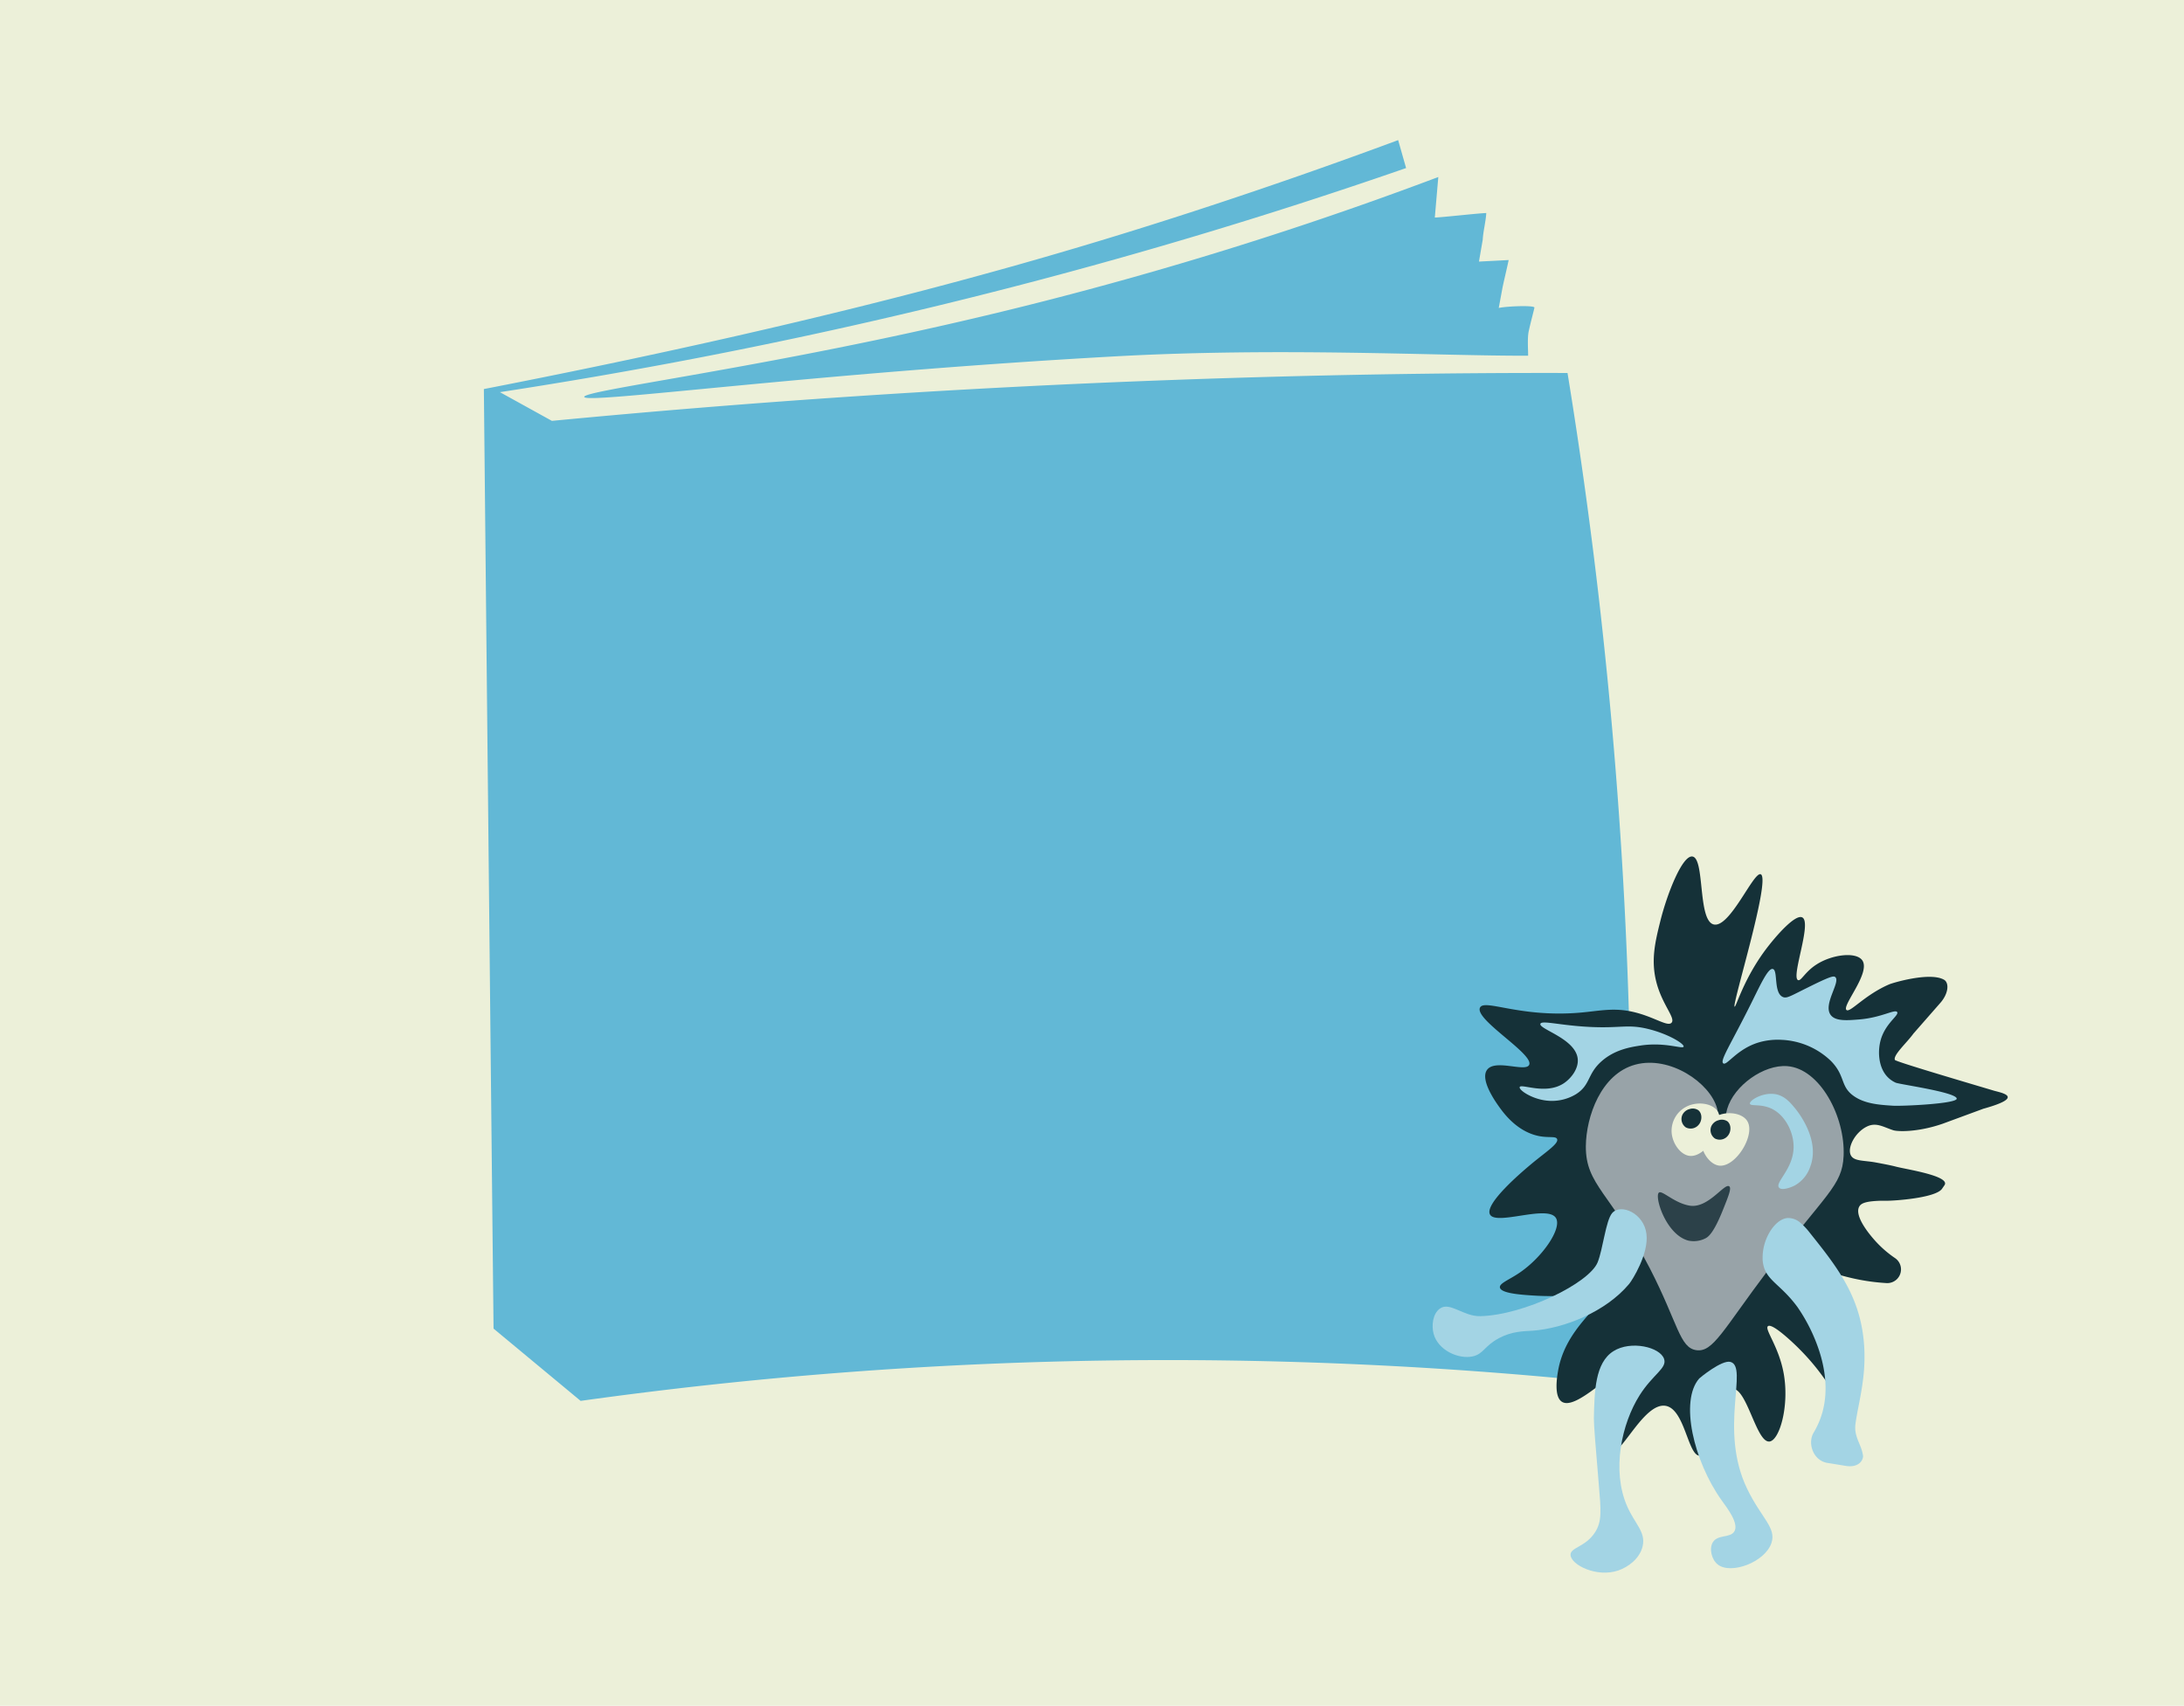 <svg xmlns="http://www.w3.org/2000/svg" viewBox="0 0 882.1 689"><defs><style>.cls-1{fill:#ecf0d9;}.cls-2{fill:#62b8d6;}.cls-3{fill:#153138;}.cls-4{fill:#98a3a8;}.cls-5{fill:#2c4149;}.cls-6{fill:#a3d4e4;}</style></defs><g id="Layer_2" data-name="Layer 2"><g id="Layer_1-2" data-name="Layer 1"><rect class="cls-1" width="882.1" height="689"/><path class="cls-2" d="M633.11,150.66a1966.48,1966.48,0,0,1,25.4,285.44c.67,42.51-.07,83.63-2,123.26a1714.49,1714.49,0,0,0-422,6.49l-35.17-29.19q-2-189.76-3.91-379.51c61.29-11.93,134.27-27.71,202.8-46.62,18.29-5,34.21-9.75,35.57-10.15,18.95-5.6,67.52-20.3,129.48-43.26l1.42-.53,3.21,11.29a2046.64,2046.64,0,0,1-198.58,57.87C310,139.86,253.81,150.44,201.91,158.4l21,11.6c78.89-7.55,162.73-13.34,251.07-16.54Q556.2,150.48,633.11,150.66Z"/><path class="cls-2" d="M617.19,143.68c-36.55.11-100-3.45-167.22.29-123.16,6.84-213.44,19.38-214,16.36-.5-2.57,65.44-10.77,146.44-29.22A1512.65,1512.65,0,0,0,580.92,71.5l-1.41,16.37c3.39-.11,17.38-1.72,20.78-1.82-.13,3.07-1.29,7.65-1.42,10.72h0l-1.53,8.89,12-.62c-.76,3.6-1.72,7.5-2.48,11.09h0l-1.53,8.26c3.47-.75,14.61-1.12,14.41-.13-.31,1.58-1.42,5.45-2.34,9.71C616.82,136.94,617.26,142.13,617.19,143.68Z"/><path class="cls-3" d="M628.9,460.09c.77,1.89-4.78,5.33-10.95,10.53-3.06,2.58-18.28,15.43-16.2,19.85,2.27,4.85,23.54-4.13,26.74,1.62,2.34,4.22-5.42,15.59-14.59,21.89-4.38,3-8.37,4.36-8.1,6.07.39,2.36,8.45,2.93,13.37,3.24,17.27,1.12,24.76-2.34,26.34.41,2.3,4-13.14,12.27-16.21,30-.39,2.25-1.82,10.49,1.62,12.56,5.94,3.56,21.45-14.21,24.32-11.75,1.65,1.41-3,7.73-4.86,20.26-.62,4.21-1.54,10.58.48,11.48a1,1,0,0,0,.49.11c4.15,0,13-19.89,21.36-18.51,7.79,1.28,9,20.13,13.75,20.13h0c5.6-.18,6.92-26.55,13.23-27,5.79-.45,9.59,21.29,14.77,21.29h.19c4.1-.4,8.15-14.49,5.75-27.6-2-10.93-7.87-17.8-6.33-19,1.93-1.48,12,8.51,12.66,9.21,12,12,14.46,20.82,17.25,20.13,3.37-.83,5.09-15,.58-28.19C739.78,522.62,730,515.89,732,513.19c1.76-2.4,9.66,2.79,24.72,4.61,1.76.21,3.53.37,5.26.47a5.53,5.53,0,0,0,5.82-5.53h0a5.51,5.51,0,0,0-2.4-4.56,43.92,43.92,0,0,1-8.1-7.07c-1.23-1.39-8.71-9.74-6.33-13.8.72-1.21,2.35-2.11,8.64-2.3.91,0,1.8,0,2.65,0,3.06,0,19.07-1.09,22-4.68l1.12-1.62c2.42-3.73-15.43-6.38-19.57-7.46-2.36-.62-6-1.29-8.5-1.75-4.64-.82-8.54-.41-9.78-2.87-1.51-3,1.62-9.1,6.33-11.5,3.89-2,6.76.11,10.84,1.41,1.73.55,9.79.88,19.94-2.64l16.28-6a2.92,2.92,0,0,1,.42-.13c16.91-4.74,6.84-6.38,4-7.22-14.32-4.26-39.69-11.75-40-12.42-.84-1.88,4.72-6.86,7.33-10.43a2.88,2.88,0,0,1,.27-.34l10.51-12c3.65-4,3.86-8.4,1.71-9.63-5.69-3.24-20.7,1.26-22.13,1.88-10,4.32-15.8,11.58-17.25,10.35-2-1.71,10-15.13,6.33-20.13-2.54-3.43-12.09-2.33-18.41,1.73-4.71,3-6.25,6.83-7.48,6.33-2.93-1.21,5.69-23.18,1.73-25.31-2.77-1.5-10.57,7.29-15,13.23-8.79,11.89-11.77,23-12.35,22.81-1.24-.38,14.79-51.79,10.54-53.49-2.91-1.15-12.49,21.89-19,20.27s-3.52-26.59-8.55-27.43c-4.11-.68-10.28,15.2-12.93,25.81-2.12,8.49-4,16.08-1.62,25.12s7.81,14.36,6.08,16.21c-1.55,1.66-6.46-2-14.18-4.05-8.83-2.34-14.44-.72-23.1,0-24.17,2-38.5-5.77-40.11-2-2.11,4.88,22.06,18.8,19.86,23.1-1.54,3-13.79-2.54-17,2-3,4.2,4,13.66,5.26,15.41,1.76,2.39,7.1,9.63,15.81,11.33C625.69,459.67,628.38,458.83,628.9,460.09Z"/><path class="cls-4" d="M685.22,545.38c-6.86-.89-7.42-10.81-18.83-33-15.77-30.62-26-33.63-25.88-49.42.11-11.87,6.08-29.2,20-32.94s30.15,7.3,33,17.65c.7,2.6,1.06,7.06,2,7.06s1.31-4.13,2.09-6.82c2.76-9.44,14.82-18,24.25-17.27,13.22,1,23.47,20.44,22.77,36.24-.53,12.23-7.3,15.24-30.5,46.15C695.83,537.33,691.92,546.24,685.22,545.38Z"/><path class="cls-1" d="M693.69,448.82c-2-3.14-8.21-4.21-12.87-1.65A10.94,10.94,0,0,0,675.21,458c.54,4.31,3.73,8.54,7.26,8.89C689.18,467.59,697.27,454.31,693.69,448.82Z"/><path class="cls-1" d="M705.65,452.73c-2-3.14-8.22-4.21-12.88-1.65a10.92,10.92,0,0,0-3,2.44,11.31,11.31,0,0,0-2.6,8.42c.53,4.28,3.79,8.54,7.26,8.89C701.13,471.5,709.23,458.22,705.65,452.73Z"/><path class="cls-3" d="M682.35,448a4.41,4.41,0,0,0-2.88,2.39,4.11,4.11,0,0,0,1.44,5,4.21,4.21,0,0,0,5.28-1.2c1.38-1.71,1.31-4.49-.24-5.74A4.11,4.11,0,0,0,682.35,448Z"/><path class="cls-5" d="M670.15,481.64c1.49-.65,6.34,4.41,12.36,5.36,7.45,1.17,14-9.25,15.91-7.81,1,.75-.28,3.91-2.7,9.91-3.69,9.13-5.8,10.52-6.91,11.1a10.4,10.4,0,0,1-6.9.91C672.64,498.67,667.91,482.6,670.15,481.64Z"/><path class="cls-6" d="M651.13,490c-2.59,3.05-3.71,14.6-5.86,19.89-3.44,8.45-29.79,21.33-47.4,21.74-6.8.16-12.25-5.91-16.26-3.1-3,2.11-3.45,6.93-2.6,10.18,1.75,6.65,10,10.41,15.76,9.18,4.42-.95,4.75-4.25,10.66-7.38,5.33-2.83,10-2.77,13.56-3,13-1,29.59-7.66,39-18.89,1.26-1.5,8-12.19,7-20.17C664,490,654.57,486,651.13,490Z"/><path class="cls-6" d="M711.91,508.51h0c0,.31,0,.63.06.93a12.75,12.75,0,0,0,.71,3.13c2,5.11,7.25,7.14,13.28,15.35a68.71,68.71,0,0,1,8.85,17.88c2.2,6.84,3.47,15,1.64,23.09-.1.4-.19.79-.28,1.16a34.09,34.09,0,0,1-3.73,8.76c-2.48,4.34,0,11.49,6.07,12.16l7.18,1.17c5.34.77,7-2.67,6.76-4.26-.71-4.64-3.7-7.48-3.05-12.63s2.28-11.22,3.13-18.54a71.74,71.74,0,0,0,.41-12.8c-.08-1.15-.17-2.27-.3-3.35-2-18-11.22-29.5-21.68-42.62a26.66,26.66,0,0,0-3.71-3.95h0a7.46,7.46,0,0,0-5.27-2c-2.76.23-5.42,2.59-7.32,5.86A20.3,20.3,0,0,0,711.91,508.51Z"/><path class="cls-6" d="M696,429.51c1.44,1.15,5.47-5.85,14.48-8.49a27.55,27.55,0,0,1,9.16-1,30.68,30.68,0,0,1,19.83,8.5c4.61,4.69,4.3,8.22,6.44,11.4a10.71,10.71,0,0,0,2.55,2.6c4.47,3.31,10.38,3.74,16,4.1,3.65.24,25.84-.77,25.84-2.84h0c0-2.6-23.16-5.78-24.65-6.46a10.67,10.67,0,0,1-3.64-2.69c-3.36-3.86-3.66-10.06-2.42-14.52,1.77-6.36,6.75-9.51,6.75-11a.56.56,0,0,0-.09-.31c-.9-1.32-6.37,2.3-15.54,3-4.67.37-9.38.75-11.3-1.82-3.24-4.32,4.15-13.42,1.82-15.33-.65-.53-1.89-.35-11.1,4.24-6.07,3-8,4.19-9.4,4a2.18,2.18,0,0,1-.69-.2c-3.78-1.72-1.85-10.76-4-11.29-1.9-.47-4.86,6-8.87,14.11C698.77,422.32,694.6,428.41,696,429.51Z"/><path class="cls-6" d="M680,422.77c-.36,1.13-7.51-2-17.6-.42-3.78.59-10.19,1.6-15.5,6.29-5.94,5.22-4.41,9.65-10.48,13.4a18.79,18.79,0,0,1-11.73,2.52c-6.06-.66-11.27-4.28-10.9-5.45.51-1.58,10.69,3.37,18-1.67,2.78-1.92,5.79-5.71,5.45-9.64-.72-8.26-15.8-12.08-15.09-14.25.51-1.54,8,.68,20.12,1.26,12.38.59,15.16-1.22,23.46.83S680.34,421.67,680,422.77Z"/><path class="cls-6" d="M717.29,442c3.53.72,5.67,3.21,7.54,5.45,1.25,1.5,10.5,12.92,6.28,23.89a13.63,13.63,0,0,1-6.28,7.54c-1.59.8-5.17,2.13-6.29.84-1.77-2.05,5.56-7.31,5.87-15.92.22-6-3-12.62-8-15.51-4.71-2.74-9.42-1.22-9.64-2.51S712.06,441,717.29,442Z"/><path class="cls-3" d="M694.09,452.49a4.44,4.44,0,0,0-2.89,2.39,4.12,4.12,0,0,0,1.45,5,4.21,4.21,0,0,0,5.28-1.2c1.37-1.71,1.3-4.49-.24-5.75A4.14,4.14,0,0,0,694.09,452.49Z"/><path class="cls-6" d="M698.91,550.11c-3.48-.92-12.41,6.46-12.61,6.7-7.95,9.06-2.24,33.37,9.05,49.2,2.22,3.11,7.12,9.35,5.12,12.6-1.66,2.69-6.68,1.13-8.66,4.33-1.59,2.57-.51,7.07,2,9,5.19,4.16,19-.85,21.65-8.66,2.13-6.2-4.12-10.09-9.84-22C694.09,577.3,706.34,552.09,698.91,550.11Z"/><path class="cls-6" d="M672.12,548.93c1.24,3.74-4.49,6.15-9.84,14.57-7.39,11.63-11.38,30.52-5.11,44.87,3.13,7.19,7.59,10.38,6.29,16.14-1.14,5.07-5.91,8.5-9.84,9.84-8.71,3-19.18-2.3-19.29-6.29-.08-3.06,6-3.12,9.85-9.06,2.9-4.44,2.45-8.93,1.57-19.29-1.35-15.92-2-23.89-2-26.76.23-10.91.47-22.47,7.88-27.17C658.69,541.32,670.53,544.1,672.12,548.93Z"/></g></g></svg>
